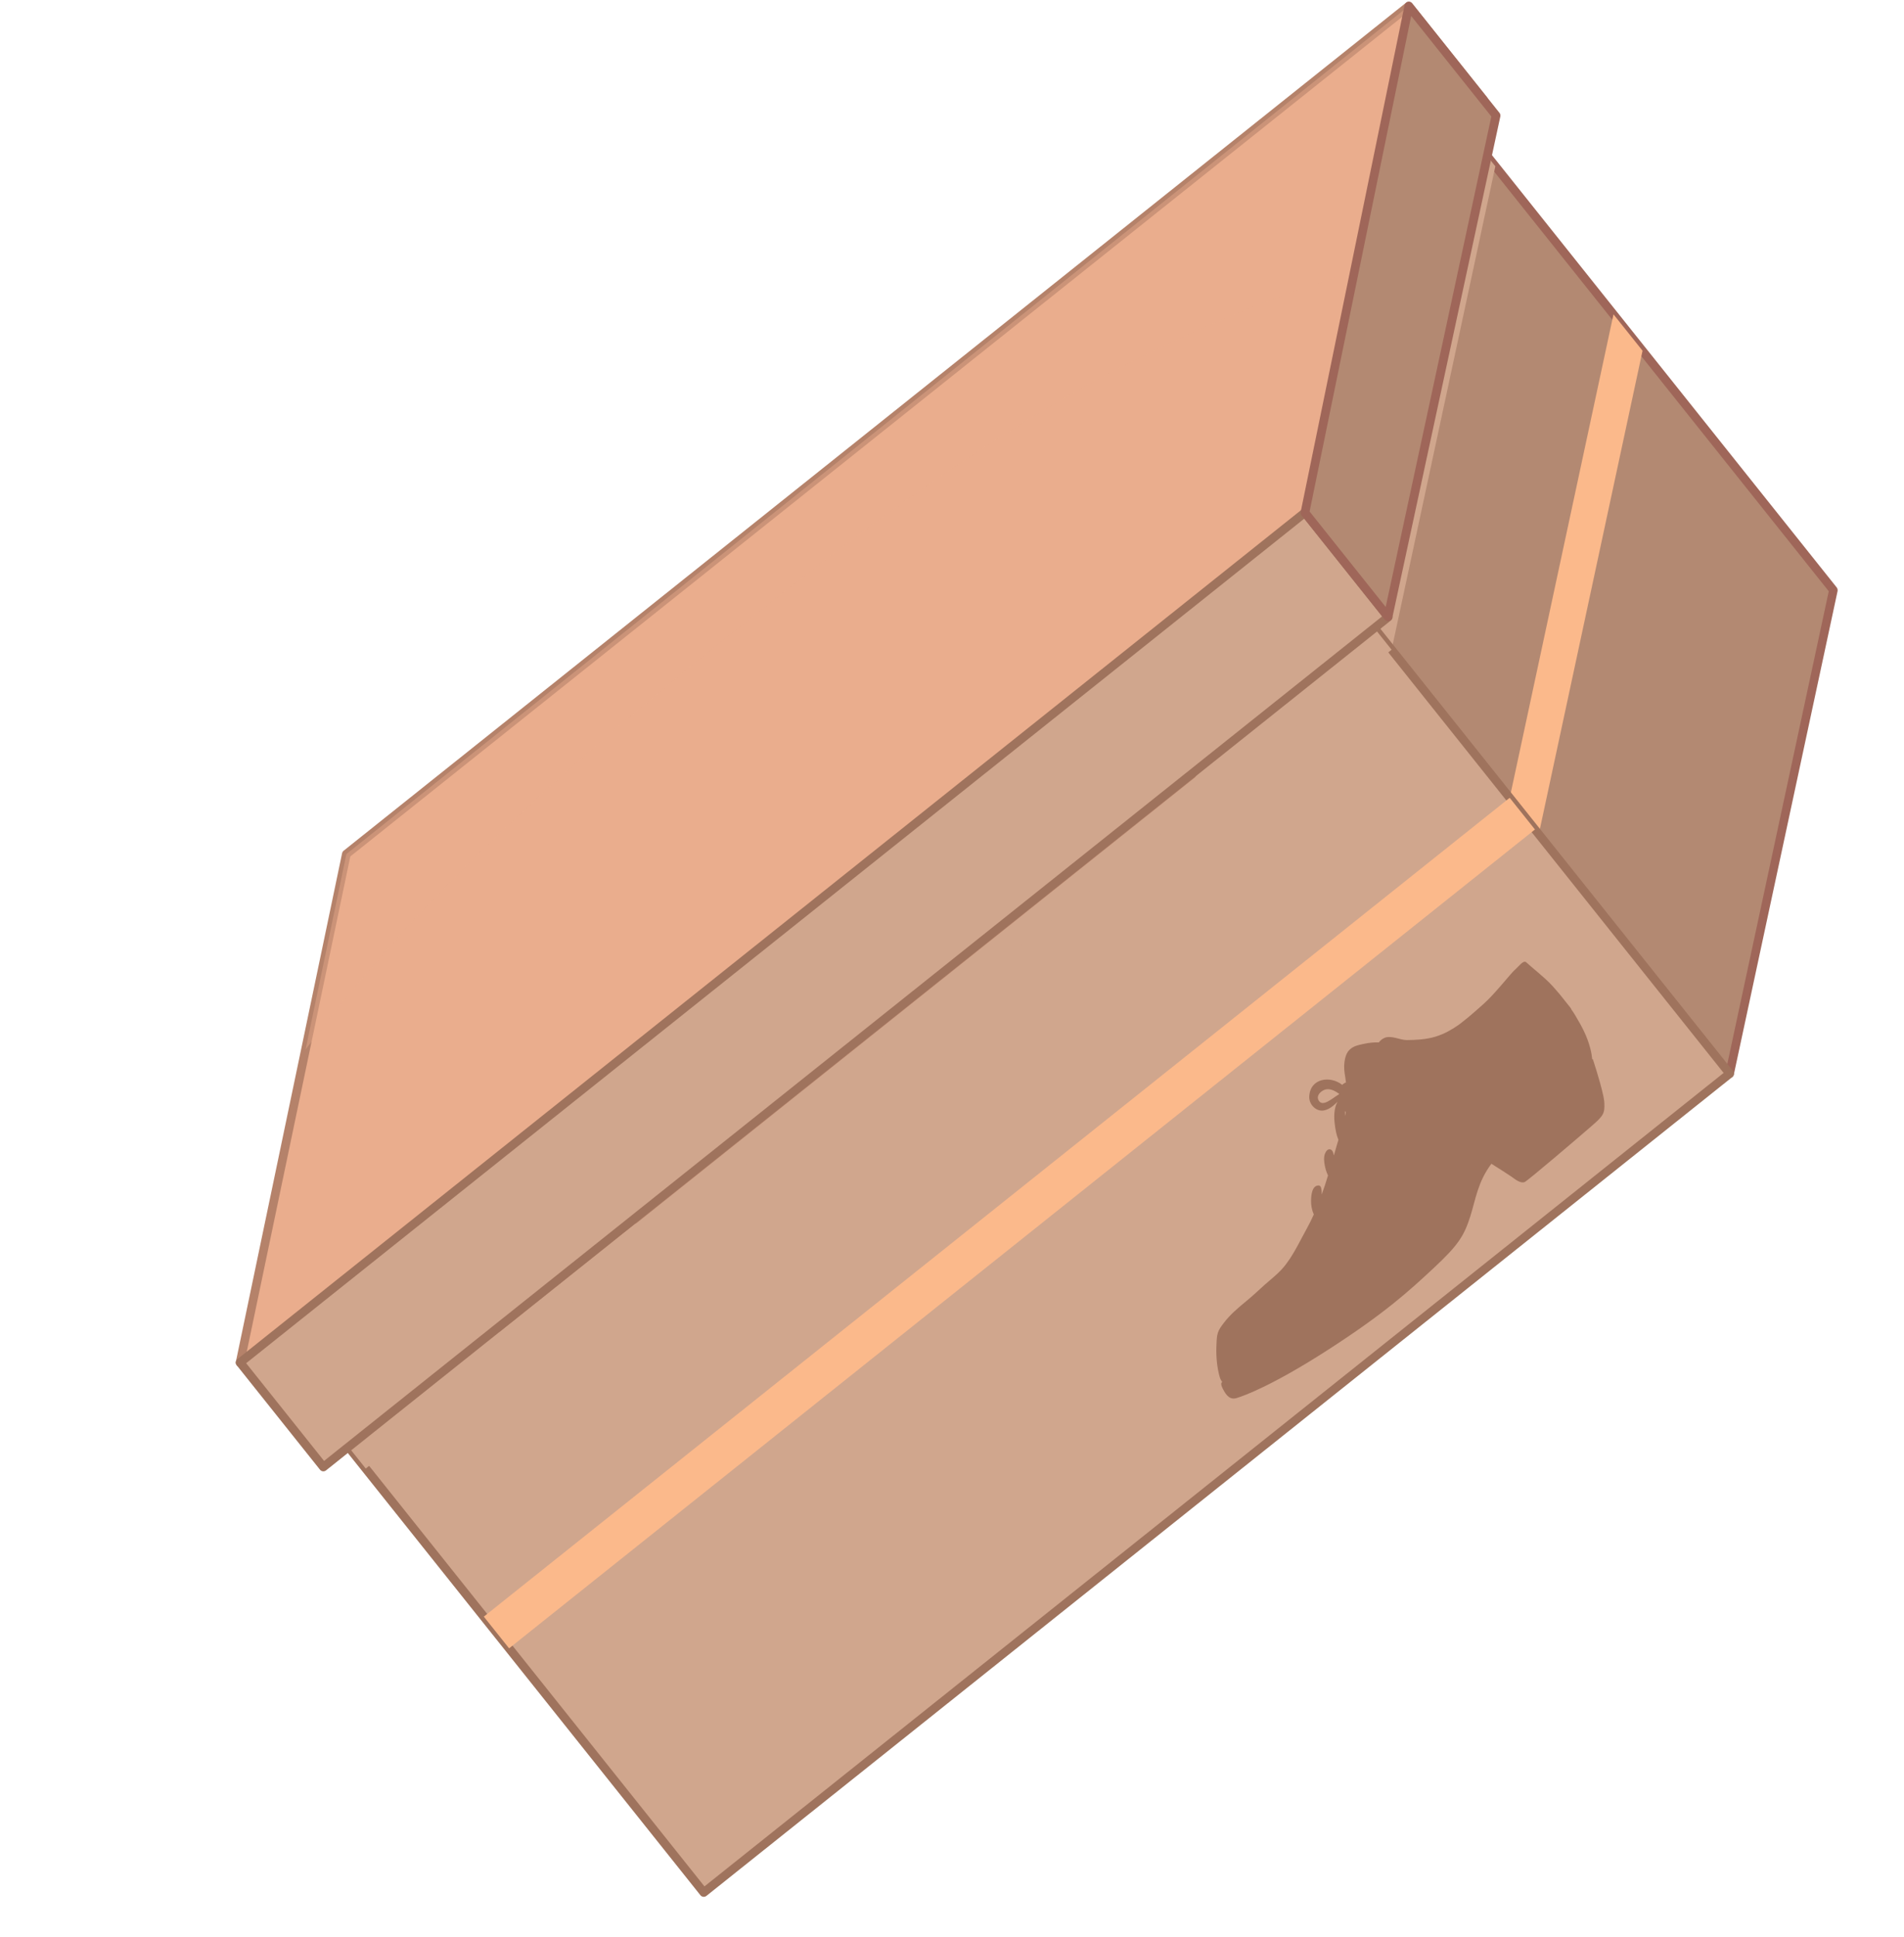 <svg width="60" height="61" viewBox="0 0 60 61" fill="none" xmlns="http://www.w3.org/2000/svg">
<g clip-path="url(#clip0_220_132)">
<path d="M41.917 18.033L40.769 19.953L52.088 34.141L54.507 33.814L57.776 18.588L45.689 3.437L41.917 18.033Z" fill="#B38972"/>
<path d="M54.592 33.921C54.573 33.936 54.55 33.947 54.525 33.95L52.106 34.277C52.058 34.283 52.012 34.264 51.981 34.226L40.662 20.038C40.626 19.993 40.622 19.93 40.65 19.883L41.787 17.98L45.553 3.402C45.566 3.353 45.606 3.315 45.655 3.303C45.705 3.291 45.759 3.311 45.791 3.351L57.879 18.502C57.904 18.534 57.913 18.576 57.907 18.616L54.638 33.842C54.632 33.875 54.614 33.9 54.588 33.92L54.592 33.921ZM52.145 33.994L54.393 33.693L57.629 18.622L45.752 3.735L42.049 18.067C42.049 18.067 42.04 18.091 42.035 18.102L40.937 19.94L52.149 33.995L52.145 33.994Z" fill="#9F6659"/>
<g style="mix-blend-mode:screen">
<path d="M45.157 25.453L46.072 26.601L48.491 26.274L51.761 11.047L50.845 9.9L47.576 25.126L45.157 25.453Z" fill="#FBB98B"/>
</g>
<g style="mix-blend-mode:multiply">
<path d="M44.756 6.993C44.088 9.293 43.505 11.611 42.86 13.917C42.263 16.06 41.642 18.2 41.084 20.352L41.434 20.791L43.853 20.464L47.122 5.238L45.719 3.479C45.375 4.656 45.087 5.854 44.754 6.995L44.756 6.993Z" fill="#D0A68D"/>
</g>
<path d="M41.915 18.035L9.588 43.825L22.178 59.606L54.505 33.816L41.915 18.035Z" fill="#D0A68D"/>
<path d="M54.592 33.921L22.263 59.712C22.203 59.76 22.119 59.751 22.071 59.691L9.481 43.91C9.434 43.85 9.443 43.766 9.503 43.718L41.83 17.928C41.889 17.881 41.974 17.89 42.021 17.95L54.611 33.731C54.659 33.791 54.649 33.875 54.59 33.922L54.592 33.921ZM22.201 59.413L54.316 33.793L41.895 18.224L9.779 43.846L22.199 59.414L22.201 59.413Z" fill="#9F735D"/>
<g style="mix-blend-mode:screen">
<path d="M47.574 25.128L15.246 50.918L16.043 51.916L48.37 26.126L47.574 25.128Z" fill="#FBB98B"/>
</g>
<g style="mix-blend-mode:multiply">
<path d="M41.915 18.035L9.588 43.825L11.526 46.254L43.853 20.464L41.915 18.035Z" fill="#D0A68D"/>
</g>
<path d="M46.749 3.141L44.395 0.19L10.916 26.899L7.566 42.915L15.686 41.82L19.973 38.4L19.981 38.411L37.556 24.39L46.769 3.178L46.762 3.17L46.766 3.163L46.749 3.141Z" fill="#EAAD8D"/>
<path d="M37.641 24.497L20.066 38.518C20.049 38.531 20.031 38.539 20.011 38.544L15.769 41.928C15.75 41.944 15.727 41.955 15.702 41.958L7.583 43.051C7.54 43.057 7.495 43.041 7.466 43.008C7.436 42.976 7.422 42.932 7.433 42.888L10.781 26.87C10.789 26.84 10.805 26.813 10.831 26.793L44.31 0.083C44.369 0.036 44.454 0.045 44.501 0.105L46.856 3.056C46.866 3.069 46.877 3.088 46.885 3.106C46.906 3.145 46.912 3.193 46.896 3.233L37.683 24.446C37.675 24.466 37.661 24.484 37.644 24.497L37.641 24.497ZM19.943 38.267L37.445 24.305L46.614 3.19L44.373 0.381L11.039 26.975L7.738 42.756L15.629 41.692L19.888 38.294C19.905 38.28 19.923 38.273 19.943 38.267Z" fill="#B5826A"/>
<g style="mix-blend-mode:multiply" opacity="0.4">
<path d="M10.916 26.899L9.63 33.054C13.456 27.921 18.469 23.595 23.414 19.66C27.657 16.285 32.092 12.999 37.04 10.727C39.423 9.631 41.992 8.592 44.628 8.109L46.771 3.177L46.764 3.168L46.77 3.163L44.397 0.188L10.916 26.899Z" fill="#EAAD8D"/>
</g>
<path d="M41.121 16.145L7.565 42.915L10.19 46.205L43.746 19.435L41.121 16.145Z" fill="#D0A68D"/>
<path d="M43.831 19.541L10.275 46.311C10.216 46.359 10.131 46.349 10.084 46.29L7.459 43C7.411 42.94 7.421 42.856 7.481 42.808L41.036 16.038C41.096 15.991 41.18 16 41.228 16.06L43.852 19.35C43.9 19.409 43.891 19.493 43.831 19.541ZM10.212 46.013L43.555 19.413L41.1 16.336L7.757 42.936L10.212 46.013Z" fill="#9F735D"/>
<path d="M47.145 3.637L44.395 0.19L41.121 16.145L43.741 19.428L47.145 3.637Z" fill="#B38972"/>
<path d="M43.826 19.535C43.811 19.547 43.791 19.556 43.773 19.56C43.723 19.571 43.667 19.553 43.634 19.513L41.015 16.229C40.989 16.198 40.98 16.156 40.989 16.118L44.262 0.163C44.274 0.112 44.313 0.07 44.363 0.058C44.415 0.045 44.469 0.064 44.501 0.105L47.252 3.552C47.277 3.584 47.286 3.626 47.28 3.666L43.875 19.457C43.868 19.487 43.851 19.514 43.826 19.535ZM41.267 16.108L43.667 19.117L46.996 3.669L44.47 0.503L41.269 16.111L41.267 16.108Z" fill="#9F6659"/>
<path d="M49.519 31.782C49.519 31.782 49.509 31.769 49.504 31.763C49.492 31.748 49.48 31.733 49.471 31.716C49.459 31.701 49.445 31.684 49.431 31.667C49.421 31.654 49.411 31.642 49.399 31.627C49.369 31.588 49.34 31.552 49.309 31.514C49.299 31.501 49.289 31.488 49.279 31.476C49.255 31.446 49.231 31.416 49.206 31.384C49.2 31.378 49.195 31.371 49.188 31.363L49.18 31.352C49.173 31.344 49.168 31.337 49.161 31.329C49.081 31.233 48.999 31.138 48.914 31.045C48.718 30.821 48.209 30.419 48.097 30.31C48.008 30.224 47.86 30.44 47.742 30.541C47.615 30.649 47.096 31.317 46.756 31.616C46.675 31.689 46.593 31.761 46.511 31.833C46.453 31.883 46.393 31.934 46.335 31.984C46.31 32.004 46.284 32.025 46.258 32.049C46.239 32.064 46.222 32.078 46.203 32.093C46.152 32.134 46.103 32.173 46.052 32.214C46.043 32.221 46.035 32.227 46.024 32.236C45.979 32.271 45.931 32.303 45.883 32.334C45.866 32.348 45.849 32.358 45.831 32.369C45.774 32.403 45.718 32.438 45.66 32.47C45.656 32.474 45.652 32.477 45.646 32.478C45.59 32.509 45.535 32.535 45.475 32.562C45.457 32.569 45.441 32.575 45.423 32.583C45.36 32.609 45.295 32.633 45.225 32.654C44.94 32.738 44.624 32.757 44.329 32.758C44.112 32.757 43.839 32.599 43.629 32.689C43.554 32.722 43.496 32.771 43.45 32.832C43.286 32.827 43.137 32.842 42.966 32.88C42.803 32.916 42.659 32.941 42.533 33.059C42.425 33.159 42.387 33.311 42.367 33.453C42.346 33.609 42.364 33.772 42.393 33.927C42.402 33.982 42.408 34.037 42.415 34.094C42.399 34.1 42.38 34.107 42.364 34.117C42.339 34.13 42.318 34.147 42.298 34.17C41.923 33.87 41.283 33.955 41.258 34.539C41.246 34.782 41.473 35.023 41.723 34.974C41.891 34.94 42.023 34.825 42.149 34.703C42.031 34.905 42.034 35.189 42.062 35.407C42.082 35.576 42.113 35.746 42.177 35.901C42.164 35.946 42.149 35.993 42.136 36.038C42.12 36.092 42.102 36.148 42.088 36.205C42.07 36.269 42.053 36.331 42.032 36.392C42.014 36.282 41.974 36.184 41.878 36.199C41.799 36.209 41.744 36.34 41.733 36.405C41.711 36.558 41.74 36.699 41.78 36.845C41.794 36.893 41.818 36.957 41.849 37.023C41.788 37.225 41.723 37.424 41.652 37.623C41.653 37.546 41.648 37.469 41.627 37.399C41.617 37.365 41.587 37.337 41.55 37.338C41.335 37.339 41.317 37.671 41.315 37.825C41.313 37.959 41.34 38.115 41.401 38.252C41.333 38.403 41.26 38.552 41.18 38.696C41.054 38.922 40.938 39.157 40.808 39.383C40.761 39.463 40.715 39.541 40.663 39.621C40.656 39.633 40.649 39.646 40.638 39.659C40.61 39.702 40.578 39.745 40.548 39.786C40.538 39.8 40.529 39.815 40.518 39.827C40.475 39.883 40.43 39.936 40.384 39.987C40.225 40.159 40.034 40.304 39.857 40.462C39.663 40.638 39.472 40.818 39.272 40.982C39.013 41.195 38.758 41.409 38.556 41.679C38.485 41.773 38.416 41.863 38.379 41.977C38.345 42.083 38.339 42.211 38.335 42.328C38.333 42.361 38.333 42.396 38.331 42.429C38.322 42.736 38.351 43.069 38.435 43.367C38.452 43.427 38.481 43.481 38.516 43.529C38.481 43.547 38.46 43.599 38.538 43.749C38.648 43.961 38.762 44.096 38.973 44.032C39.186 43.967 40.072 43.658 41.854 42.511C43.636 41.364 44.406 40.66 45.183 39.935C45.96 39.211 46.138 38.922 46.334 38.307C46.502 37.775 46.567 37.228 46.998 36.654C47.215 36.791 47.46 36.945 47.584 37.03C47.587 37.035 47.593 37.037 47.597 37.038C47.613 37.049 47.627 37.058 47.638 37.067C47.807 37.197 47.946 37.271 48.044 37.231C48.144 37.19 49.779 35.794 50.153 35.468C50.527 35.146 50.573 35.068 50.557 34.738C50.557 34.721 50.554 34.699 50.551 34.674C50.548 34.666 50.547 34.656 50.548 34.648C50.546 34.632 50.542 34.614 50.54 34.599C50.539 34.589 50.537 34.577 50.534 34.565C50.53 34.547 50.526 34.529 50.523 34.508C50.521 34.496 50.52 34.486 50.515 34.476C50.515 34.476 50.512 34.471 50.514 34.47C50.418 34.031 50.193 33.356 50.193 33.356C50.193 33.356 50.187 33.361 50.176 33.37C50.164 33.258 50.147 33.145 50.117 33.033C50.021 32.647 49.846 32.323 49.642 31.984C49.608 31.927 49.575 31.873 49.538 31.823C49.528 31.81 49.518 31.797 49.51 31.783L49.519 31.782ZM42.406 35.035C42.4 35.075 42.393 35.115 42.383 35.154C42.381 35.1 42.382 35.044 42.382 34.988C42.39 35.002 42.396 35.018 42.406 35.035ZM41.558 34.666C41.449 34.495 41.665 34.32 41.811 34.307C41.954 34.294 42.08 34.368 42.197 34.449C42.196 34.453 42.197 34.459 42.197 34.463C41.964 34.607 41.686 34.87 41.558 34.666Z" fill="#9F735D"/>
</g>
<defs>
<clipPath id="clip0_220_132">
<rect width="55.707" height="32.863" fill="white" transform="translate(0.869 34.74) rotate(-38.582)"/>
</clipPath>
</defs>
</svg>
